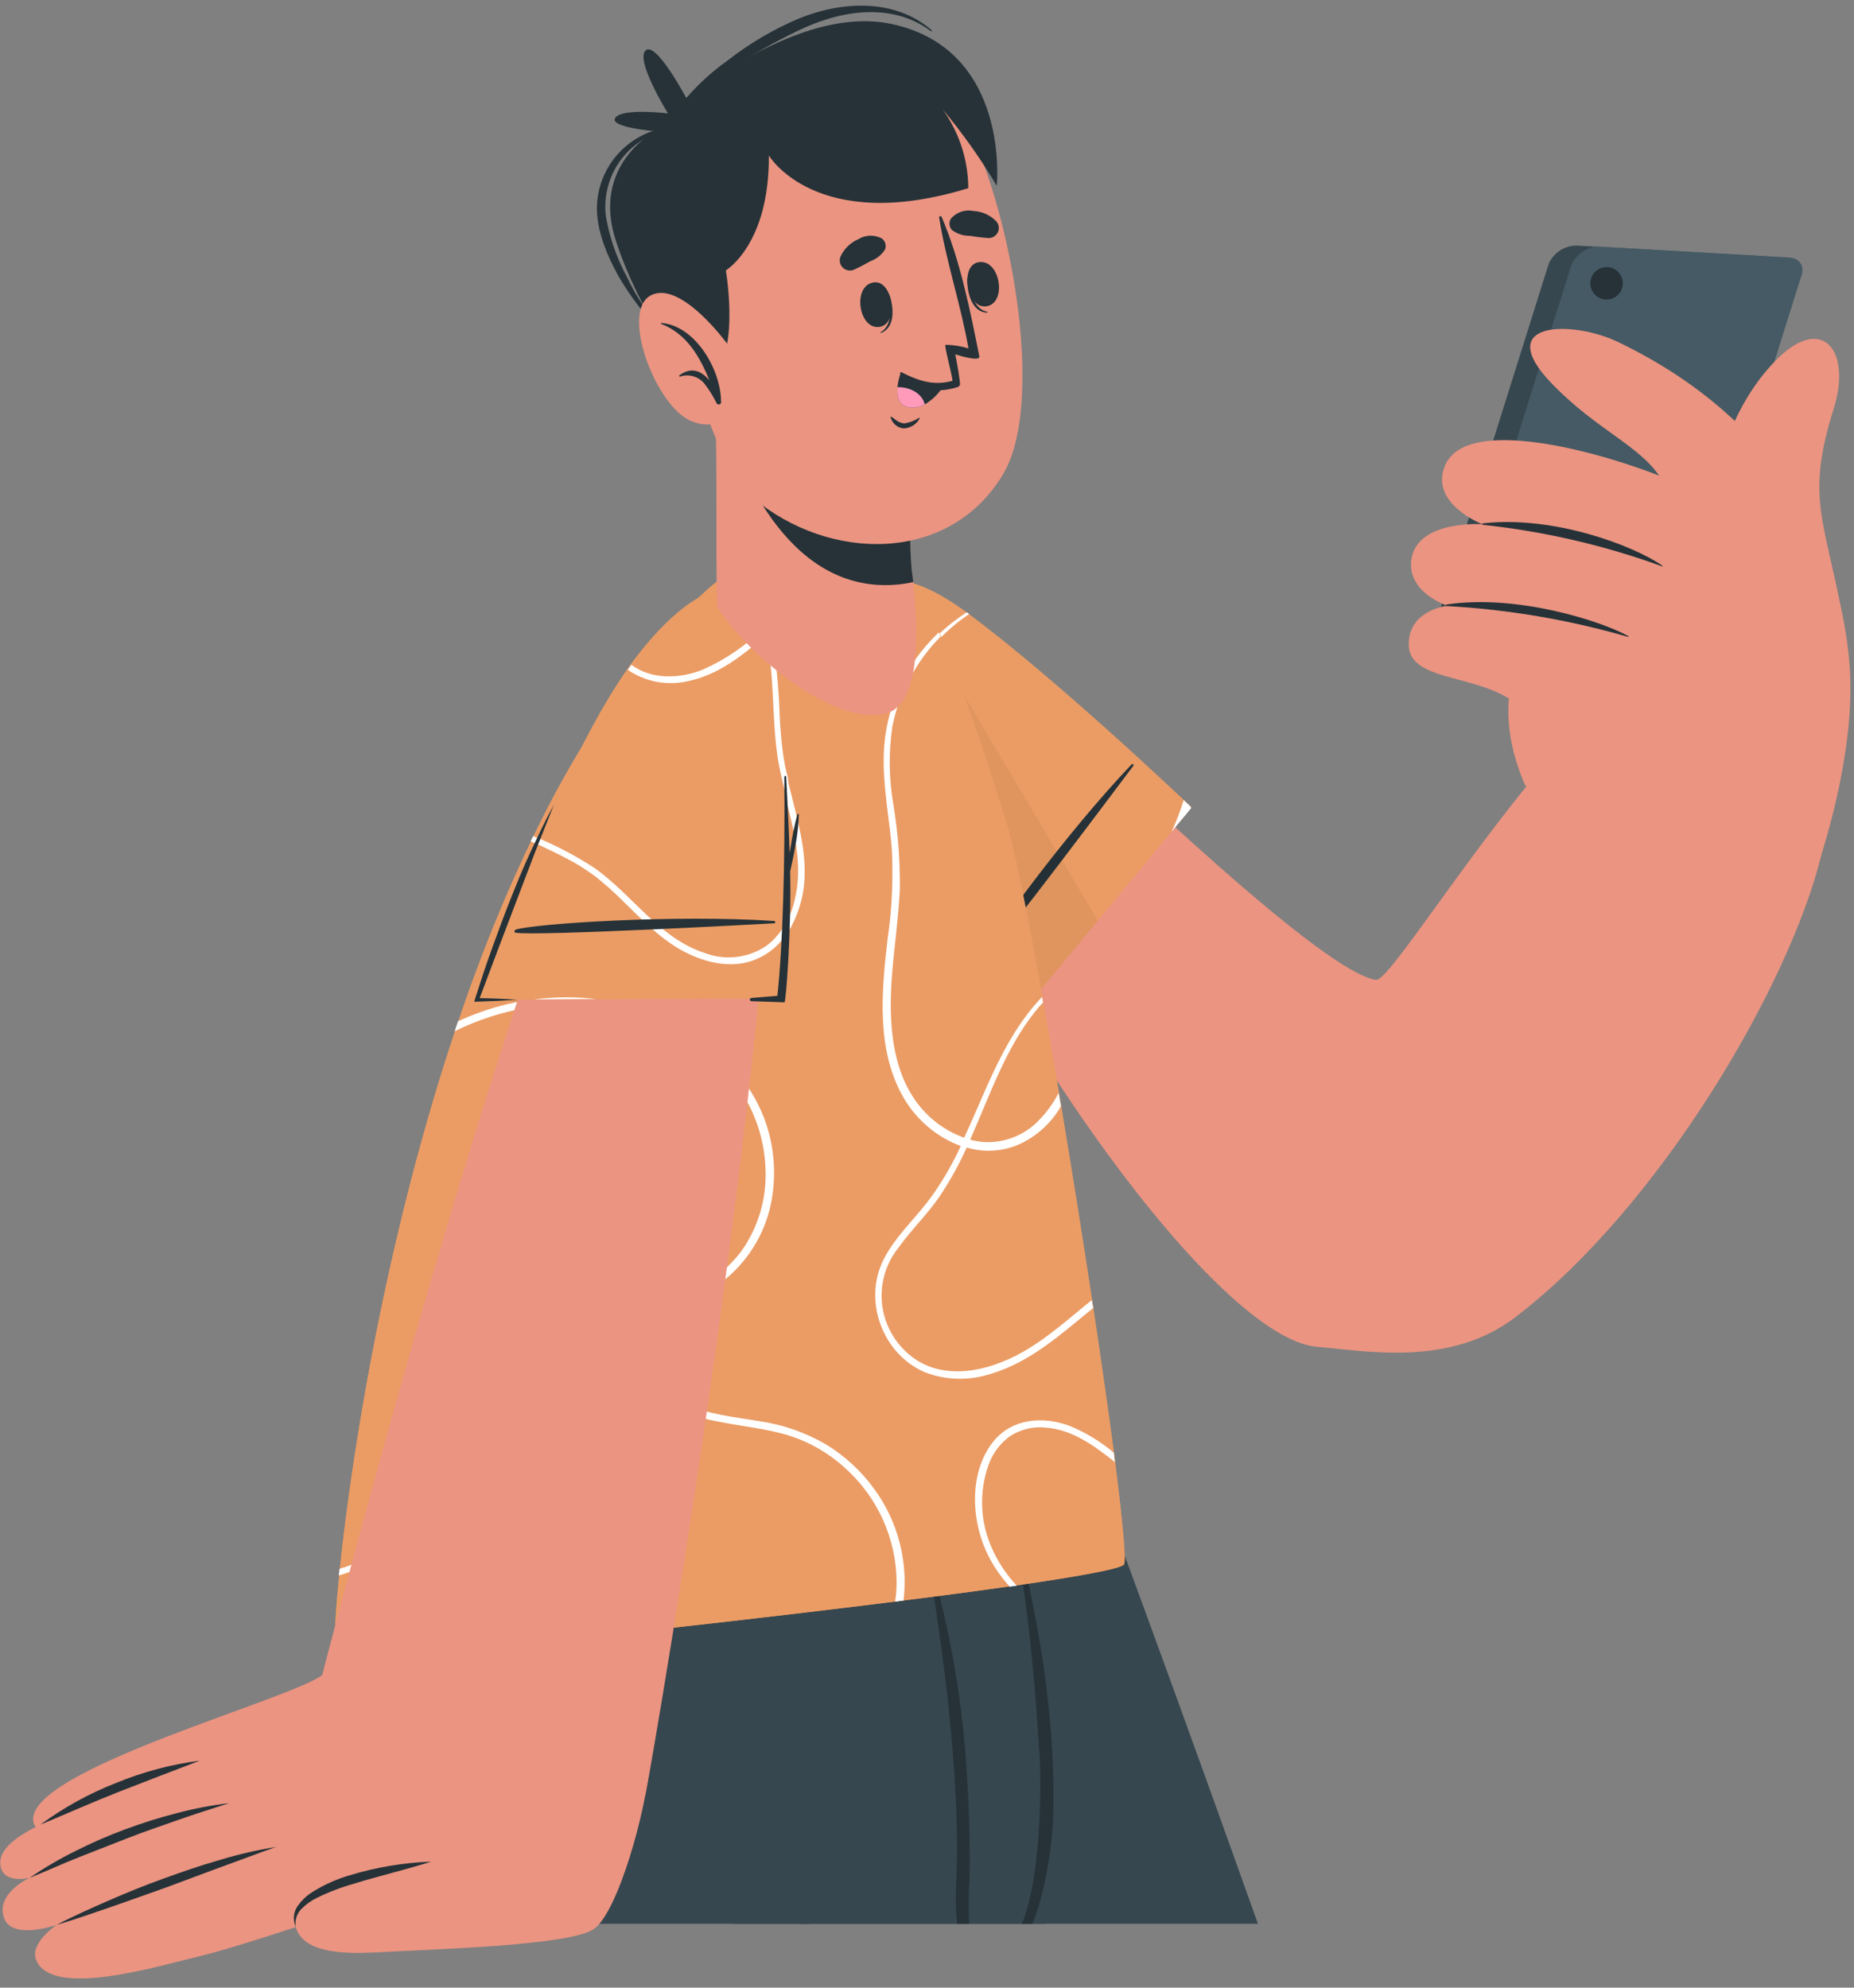<svg width="180" height="193" viewBox="0 0 180 193" fill="none" xmlns="http://www.w3.org/2000/svg">
<rect x="0" y="0" width="180" height="193" fill="#808080" stroke="none"/>
<g id="freepik--Character--inject-2">
<path id="Vector" d="M122.13 186.796H71.149C65.052 165.406 60.147 149.116 60.147 149.116H108.484C108.484 149.116 114.456 165.249 122.13 186.796Z" fill="#37474F"/>
<path id="Vector_2" d="M78.616 186.796H77.568C74.547 176.717 71.407 166.7 68.33 156.608C68.286 156.476 68.493 156.414 68.543 156.545C69.171 158.291 69.799 160.037 70.427 161.789C73.366 170.054 76.06 178.406 78.616 186.796Z" fill="#263238"/>
<path id="Vector_3" d="M107.379 149.135C107.322 150.146 104.628 159.397 103.234 173.238C102.725 178.343 102.147 183.147 101.532 186.796H33.878C27.183 166.11 37.118 149.116 37.118 149.116C37.118 149.116 107.385 149.091 107.379 149.135Z" fill="#37474F"/>
<path id="Vector_4" d="M93.858 172.044C94.097 175.517 94.178 178.996 94.134 182.469C94.024 183.909 94.011 185.355 94.097 186.796H92.922C92.64 184.592 92.922 181.848 92.922 179.681C92.885 170.707 91.742 161.833 90.36 152.978C90.359 152.939 90.371 152.9 90.396 152.868C90.421 152.837 90.455 152.815 90.494 152.807C90.533 152.799 90.574 152.805 90.609 152.823C90.644 152.842 90.671 152.872 90.686 152.909C92.398 159.162 93.46 165.574 93.858 172.044Z" fill="#263238"/>
<path id="Vector_5" d="M102.248 176.528C102.185 178.375 101.683 183.292 100.232 186.796H99.221C101.187 182.005 101.074 172.654 100.929 170.468C100.521 164.063 100.025 158.046 98.938 151.302C98.901 151.088 99.252 151.076 99.296 151.27C101.212 159.409 102.512 168.176 102.248 176.528Z" fill="#263238"/>
<path id="Vector_6" d="M38.054 158.115C36.094 166.587 37.049 175.699 38.92 184.083C39.115 184.994 39.335 185.898 39.548 186.796H38.531C35.762 175.109 34.914 163.014 39.787 151.678C39.85 151.54 40.057 151.678 40.001 151.798C39.192 153.851 38.541 155.963 38.054 158.115Z" fill="#263238"/>
<path id="Vector_7" d="M150.372 25.576L139.256 60.958C138.81 61.987 139.294 62.879 140.324 62.936L158.837 63.991C159.404 63.982 159.957 63.812 160.431 63.501C160.904 63.189 161.28 62.749 161.512 62.232L172.603 26.876C173.049 25.84 172.565 24.954 171.535 24.898L153.072 23.843C152.504 23.844 151.947 24.008 151.469 24.315C150.99 24.622 150.61 25.06 150.372 25.576Z" fill="#37474F"/>
<path id="Vector_8" d="M152.57 25.708L141.479 61.064C141.033 62.094 141.517 62.98 142.553 63.042L161.06 64.097C161.628 64.088 162.181 63.918 162.655 63.606C163.13 63.295 163.507 62.856 163.742 62.339L174.826 26.976C175.272 25.947 174.795 25.092 173.758 25.005L155.245 23.943C154.678 23.954 154.126 24.126 153.652 24.439C153.179 24.751 152.803 25.191 152.57 25.708Z" fill="#455A64"/>
<path id="Vector_9" d="M157.55 27.636C157.525 27.947 157.409 28.243 157.215 28.488C157.022 28.733 156.761 28.915 156.464 29.011C156.167 29.107 155.849 29.113 155.549 29.028C155.249 28.943 154.981 28.771 154.778 28.534C154.576 28.296 154.449 28.004 154.413 27.694C154.376 27.385 154.433 27.071 154.575 26.793C154.717 26.516 154.938 26.287 155.211 26.135C155.483 25.983 155.794 25.915 156.105 25.94C156.521 25.974 156.907 26.171 157.178 26.489C157.449 26.807 157.583 27.22 157.55 27.636Z" fill="#263238"/>
<path id="Vector_10" d="M87.59 76.513C96.59 99.504 118.187 130.012 127.908 130.779C132.53 131.149 140.719 132.801 147.144 127.883C161.161 117.157 173.702 95.692 176.798 83.138C177.903 78.673 156.564 67.439 153.072 70.899C144.908 79.013 134.954 95.334 133.604 95.146C128.655 94.442 110.255 76.934 97.425 64.631C81.85 49.685 83.992 67.35 87.59 76.513Z" fill="#EB9481"/>
<path id="Vector_11" d="M178.883 59.827C177.162 50.495 175.291 48.366 178.016 39.731C179.806 34.079 176.955 30.481 172.565 34.839C165.381 41.961 165.073 54.464 166.216 58.829L178.883 59.827Z" fill="#EB9481"/>
<path id="Vector_12" d="M175.466 87.007C175.466 87.007 180.403 74.491 179.555 64.399C178.964 57.403 175.988 42.319 157.104 33.212C152.626 31.052 144.713 31.153 150.748 37.338C155.031 41.734 159.082 43.223 161.11 46.231C161.11 46.231 151.062 47.55 149.065 52.122C147.331 56.119 145.881 60.235 144.726 64.437C145.446 64.825 146.191 65.167 146.955 65.46C146.955 65.46 145.228 69.8 148.098 76.306L175.466 87.007Z" fill="#EB9481"/>
<path id="Vector_13" d="M177.928 57.78C175.284 55.218 169.588 49.886 163.409 47.142C156.551 44.096 142.509 40.077 140.311 45.163C138.703 48.894 143.928 50.903 143.928 50.903C143.928 50.903 137.774 50.464 137.058 54.15C136.43 57.51 140.537 58.822 140.537 58.822C140.537 58.822 136.769 59.199 136.769 62.559C136.769 66.597 144.676 65.146 148.205 69.247C148.984 70.164 177.928 57.78 177.928 57.78Z" fill="#EB9481"/>
<path id="Vector_14" d="M161.399 54.929C158.517 52.925 150.805 50.062 144.054 50.809C143.897 50.809 143.828 50.947 143.972 50.96C149.915 51.596 155.758 52.949 161.374 54.992C161.412 55.01 161.431 54.948 161.399 54.929Z" fill="#263238"/>
<path id="Vector_15" d="M158.096 61.768C155.433 60.292 147.357 57.698 140.512 58.684C140.361 58.684 140.298 58.835 140.443 58.847C146.398 59.173 152.297 60.174 158.027 61.83C158.035 61.84 158.047 61.845 158.059 61.846C158.072 61.846 158.084 61.842 158.093 61.834C158.102 61.825 158.107 61.814 158.108 61.801C158.109 61.789 158.104 61.777 158.096 61.768Z" fill="#263238"/>
<path id="Vector_16" d="M115.681 78.385L112.252 82.548L111.542 83.415L97.808 100.007C97.808 100.007 85.38 79.71 82.868 68.167C81.367 61.259 82.447 57.146 85.468 56.398C85.693 56.346 85.922 56.312 86.152 56.298C88.105 56.128 90.73 57.158 93.87 59.475C102.713 66.007 115.681 78.385 115.681 78.385Z" fill="#EB9C64"/>
<path id="Vector_17" d="M114.915 77.7C114.598 78.741 114.209 79.758 113.753 80.746L115.637 78.485C115.642 78.458 115.642 78.43 115.637 78.403C115.58 78.29 115.323 78.045 114.915 77.7ZM93.82 59.488C92.6 60.264 91.481 61.19 90.492 62.245C87.484 65.393 85.802 69.578 85.794 73.932C85.804 75.101 85.879 76.269 86.02 77.43C86.33 78.146 86.644 78.862 86.963 79.578C86.906 79.113 86.843 78.655 86.78 78.184C86.343 75.676 86.309 73.115 86.68 70.597C87.077 68.612 87.832 66.716 88.909 65.002C90.237 62.86 92.005 61.025 94.097 59.62C94.015 59.57 93.946 59.513 93.871 59.457L93.82 59.488Z" fill="white"/>
<path id="Vector_18" d="M95.139 93.105C95.88 91.359 103.51 80.878 109.866 74.221C109.885 74.199 109.912 74.186 109.941 74.184C109.969 74.183 109.998 74.192 110.019 74.212C110.041 74.231 110.054 74.258 110.056 74.286C110.058 74.315 110.048 74.344 110.029 74.365C109.401 75.182 96.841 92.018 95.359 93.293C95.24 93.4 95.089 93.23 95.139 93.105Z" fill="#263238"/>
<path id="Vector_19" opacity="0.05" d="M106.6 89.4L97.808 100C97.808 100 85.38 79.71 82.868 68.167C81.135 60.204 82.824 55.971 86.95 56.291L106.6 89.4Z" fill="black"/>
<path id="Vector_20" d="M109.112 151.923C107.354 153.807 33.005 161.752 32.578 161.237C31.441 159.849 38.28 84.709 68.738 57.183C74.107 52.335 83.59 53.717 87.986 56.21C90.178 57.466 93.996 67.84 97.733 79.967C100.559 89.23 110.192 150.705 109.112 151.923Z" fill="#EB9C64"/>
<path id="Vector_21" d="M109.112 151.923C108.723 152.344 104.716 153.073 98.731 153.939L98.053 154.033C95.026 154.467 91.534 154.931 87.766 155.402L86.95 155.509C76.192 156.859 63.362 158.304 52.862 159.409L52.523 159.44C41.219 160.634 32.722 161.412 32.578 161.237C32.433 161.061 32.433 157.927 32.929 152.991C32.929 152.784 32.973 152.564 32.992 152.363C34.179 140.952 37.47 120.222 44.164 100.17C44.271 99.843 44.384 99.542 44.491 99.196C46.494 93.219 48.858 87.367 51.568 81.675C51.65 81.506 51.725 81.342 51.813 81.173C54.467 75.589 57.664 70.279 61.359 65.322C61.484 65.159 61.604 65.002 61.736 64.851C63.836 62.094 66.179 59.532 68.738 57.196C69.455 56.556 70.251 56.01 71.105 55.569C71.3 55.469 71.501 55.375 71.702 55.287C74.38 54.163 77.298 53.731 80.186 54.031L80.902 54.106C83.379 54.348 85.784 55.069 87.986 56.229C88.846 56.725 89.964 58.621 91.227 61.504C91.289 61.63 91.346 61.768 91.402 61.906C93.286 66.302 95.541 72.858 97.733 79.986C98.505 82.498 99.793 88.903 101.218 96.892L101.312 97.432C101.808 100.189 102.317 103.14 102.826 106.18C102.901 106.613 102.976 107.04 103.046 107.473C104.082 113.678 105.118 120.197 106.041 126.276C106.072 126.521 106.11 126.772 106.154 127.011C106.933 132.21 107.624 137.059 108.157 141.071C108.195 141.392 108.233 141.699 108.277 142.013C108.986 147.779 109.351 151.628 109.112 151.923Z" fill="#EB9C64"/>
<path id="Vector_22" d="M84.921 144.639C83.654 142.868 82.041 141.372 80.18 140.243C78.181 139.08 75.976 138.315 73.686 137.988C71.288 137.574 68.769 137.36 66.521 136.318C64.373 135.344 62.866 133.605 61.365 131.852C60.969 131.394 60.561 130.936 60.147 130.496C60.618 130.176 61.095 129.868 61.585 129.548C64.405 127.814 67.52 126.508 70.126 124.448C72.484 122.62 74.136 120.03 74.798 117.12C75.431 114.252 75.213 111.261 74.17 108.516C73.063 105.746 71.237 103.32 68.882 101.489C66.468 99.64 63.707 98.294 60.764 97.53C57.82 96.766 54.753 96.601 51.744 97.042C49.227 97.378 46.775 98.094 44.472 99.165C44.365 99.492 44.252 99.793 44.145 100.138C45.262 99.576 46.421 99.104 47.612 98.725C53.358 96.838 59.614 97.277 65.039 99.95C67.655 101.251 69.919 103.164 71.639 105.527C73.294 107.863 74.226 110.634 74.321 113.496C74.452 116.324 73.641 119.116 72.016 121.434C70.132 123.99 67.262 125.535 64.537 127.011C62.853 127.927 61.221 128.895 59.632 129.968C58.713 129.016 57.611 128.26 56.391 127.745C54.366 127.006 52.146 126.993 50.111 127.708C45.684 129.196 43.053 133.485 42.544 137.988C42.296 140.499 42.587 143.034 43.398 145.424C41.552 147.315 39.489 148.98 37.25 150.385C35.906 151.215 34.463 151.874 32.955 152.344C32.955 152.558 32.91 152.777 32.892 152.972C33.162 152.897 33.432 152.815 33.696 152.721C37.545 151.421 40.748 148.921 43.643 146.114C44.449 148.294 45.503 150.374 46.783 152.313C48.441 154.871 50.356 157.253 52.498 159.422L52.837 159.39C51.599 158.083 50.439 156.703 49.364 155.258C47.113 152.369 45.327 149.146 44.07 145.706C45.144 144.639 46.18 143.527 47.21 142.428C49.194 140.268 51.148 138.032 53.264 136.016C55.237 134.119 57.365 132.39 59.626 130.848C60.976 132.286 62.138 133.912 63.607 135.244C65.341 136.684 67.425 137.64 69.648 138.013C71.953 138.497 74.327 138.691 76.594 139.388C78.613 140.025 80.467 141.097 82.026 142.528C83.598 143.928 84.858 145.643 85.723 147.561C86.589 149.479 87.041 151.558 87.05 153.663C87.046 154.283 86.998 154.902 86.906 155.515L87.722 155.409C88.174 151.594 87.174 147.75 84.921 144.639ZM56.165 132.512C53.785 134.473 51.554 136.607 49.49 138.899C47.606 140.921 45.791 143.037 43.838 145.015C43.493 143.899 43.254 142.753 43.122 141.593C42.632 137.197 43.97 132.173 47.75 129.548C49.477 128.332 51.555 127.716 53.666 127.796C55.734 127.939 57.674 128.85 59.104 130.352C58.106 131.036 57.12 131.746 56.165 132.512ZM106.01 126.232C103.837 127.971 101.771 129.868 99.34 131.256C95.842 133.253 91.032 134.314 87.848 131.143C86.522 129.855 85.722 128.12 85.606 126.275C85.49 124.43 86.065 122.608 87.22 121.164C88.476 119.405 90.027 117.93 91.245 116.14C92.244 114.643 93.116 113.066 93.852 111.424C95.412 111.892 97.083 111.832 98.606 111.254C100.464 110.507 102.013 109.152 103.002 107.411C102.933 106.977 102.857 106.55 102.782 106.117C102.289 107.082 101.654 107.967 100.898 108.742C100.2 109.485 99.345 110.062 98.395 110.433C97.446 110.803 96.426 110.957 95.409 110.884C94.998 110.842 94.591 110.768 94.191 110.664C94.285 110.469 94.373 110.268 94.461 110.036C96.225 106.004 97.701 101.74 100.477 98.248C100.723 97.934 100.985 97.632 101.262 97.344L101.168 96.804C98.555 99.517 96.872 103.046 95.384 106.456C94.8 107.794 94.228 109.138 93.607 110.469C92.213 109.972 90.95 109.165 89.914 108.108C86.504 104.635 86.246 99.272 86.598 94.7C86.824 91.912 87.226 89.136 87.364 86.348C87.394 83.594 87.184 80.844 86.736 78.127C86.299 75.62 86.265 73.059 86.636 70.541C87.033 68.556 87.788 66.659 88.865 64.945C89.56 63.806 90.386 62.752 91.327 61.805C91.27 61.667 91.214 61.529 91.151 61.403C90.913 61.63 90.68 61.862 90.448 62.107C87.422 65.296 85.754 69.536 85.794 73.932C85.794 76.796 86.366 79.615 86.586 82.466C86.735 85.404 86.594 88.349 86.165 91.258C85.581 96.339 85.06 101.935 87.71 106.557C88.961 108.731 90.931 110.401 93.28 111.279C92.985 111.907 92.683 112.535 92.357 113.113C91.779 114.185 91.133 115.22 90.423 116.209C89.751 117.126 88.997 117.98 88.256 118.84C86.893 120.429 85.505 122.162 85.116 124.26C84.782 126.061 85.06 127.923 85.907 129.548C86.725 131.195 88.097 132.503 89.782 133.24C91.822 134.027 94.071 134.087 96.15 133.41C100.081 132.261 103.058 129.491 106.154 126.992C106.079 126.753 106.041 126.502 106.01 126.257V126.232ZM108.245 141.97C106.267 140.4 104.157 138.83 101.57 138.622C100.305 138.477 99.03 138.791 97.978 139.508C97.015 140.234 96.299 141.238 95.924 142.384C95.067 144.908 95.168 147.66 96.207 150.115C96.806 151.54 97.657 152.846 98.719 153.971L98.04 154.065C97.335 153.302 96.722 152.459 96.213 151.553C95.492 150.26 95.013 148.847 94.8 147.383C94.41 144.839 94.8 141.976 96.47 139.935C98.285 137.724 101.243 137.498 103.787 138.428C105.371 139.068 106.843 139.959 108.145 141.065C108.164 141.373 108.201 141.687 108.245 141.995V141.97ZM80.224 55.054C80.45 54.74 80.657 54.426 80.852 54.087L80.136 54.012C78.679 56.248 76.947 58.292 74.98 60.097L74.591 60.468C74.195 59.08 73.573 57.766 72.751 56.58C72.419 56.117 72.052 55.68 71.652 55.274C71.451 55.362 71.25 55.456 71.055 55.557C72.371 56.895 73.347 58.53 73.9 60.323C73.963 60.531 74.019 60.738 74.076 60.951C72.375 62.637 70.383 64.003 68.198 64.983C66.138 65.818 63.626 65.988 61.685 64.845C61.554 64.996 61.434 65.153 61.309 65.316C62.915 66.237 64.805 66.531 66.615 66.138C69.498 65.592 71.96 63.689 74.114 61.799L74.258 61.673C75.162 65.555 74.823 69.649 75.432 73.605C76.129 78.108 78.29 82.661 77.178 87.271C76.813 89.078 75.829 90.701 74.396 91.861C73.534 92.451 72.541 92.824 71.504 92.948C70.466 93.073 69.414 92.946 68.436 92.577C63.99 91.152 61.397 86.925 57.717 84.325C55.83 83.103 53.837 82.052 51.763 81.185C51.675 81.355 51.6 81.518 51.518 81.688C52.774 82.284 54.03 82.843 55.173 83.478C56.072 83.952 56.933 84.496 57.748 85.104C58.7 85.853 59.606 86.658 60.461 87.516C62.163 89.174 63.833 90.938 65.906 92.15C67.79 93.249 70.044 93.946 72.23 93.526C73.167 93.318 74.05 92.915 74.82 92.341C75.589 91.767 76.228 91.036 76.695 90.197C77.651 88.5 78.145 86.581 78.126 84.633C78.126 82.121 77.442 79.609 76.833 77.179C76.489 75.886 76.214 74.576 76.01 73.254C75.847 72.086 75.753 70.918 75.684 69.743C75.614 67.417 75.421 65.097 75.106 62.791C75.018 62.258 74.911 61.73 74.785 61.202C76.822 59.362 78.646 57.3 80.224 55.054Z" fill="white"/>
<path id="Vector_23" d="M61.503 67.652C49.264 93.13 32.879 156.445 30.474 165.752C28.835 172.07 61.824 178.469 62.697 174.079C63.701 169.055 76.318 94.951 75.062 68.261C74.377 53.654 65.736 58.86 61.503 67.652Z" fill="#EB9481"/>
<path id="Vector_24" d="M63.105 171.159C62.715 175.957 59.965 185.716 57.654 187.305C55.343 188.894 42.663 189.245 36.302 189.584C29.94 189.924 28.571 188.228 28.558 186.011C28.546 183.794 41.916 182.689 41.916 182.689C41.916 182.689 24.332 188.749 19.88 189.817C15.427 190.884 5.222 194.043 3.551 190.401C2.748 188.756 5.492 186.909 5.492 186.909C5.492 186.909 1.215 188.404 0.411 186.281C-0.505 183.863 2.88 182.331 2.88 182.331C2.88 182.331 0.192 183.022 0.028 181.019C-0.348 176.553 16.52 173.483 16.52 173.483C16.52 173.483 3.847 180.497 3.237 176.867C2.396 171.843 28.753 164.898 31.41 162.549C33.34 160.761 35.131 158.827 36.766 156.765L63.105 171.159Z" fill="#EB9481"/>
<path id="Vector_25" d="M28.728 187.116C28.667 186.806 28.682 186.486 28.772 186.183C28.862 185.881 29.023 185.604 29.243 185.377C29.679 184.933 30.186 184.566 30.744 184.29C31.894 183.723 33.095 183.262 34.33 182.915C36.81 182.143 39.354 181.559 41.866 180.761C39.213 180.858 36.583 181.295 34.041 182.061C32.744 182.43 31.505 182.979 30.361 183.694C29.769 184.06 29.26 184.546 28.866 185.119C28.674 185.412 28.56 185.75 28.535 186.1C28.511 186.45 28.578 186.8 28.728 187.116Z" fill="#263238"/>
<path id="Vector_26" d="M5.492 186.909C7.307 186.363 9.09 185.747 10.868 185.132C12.645 184.517 14.416 183.876 16.187 183.248L21.481 181.276C23.246 180.648 25.004 179.97 26.788 179.336C24.919 179.642 23.073 180.072 21.261 180.623C19.44 181.138 17.656 181.766 15.879 182.406C14.102 183.047 12.35 183.75 10.623 184.51C8.896 185.27 7.169 186.017 5.492 186.909Z" fill="#263238"/>
<path id="Vector_27" d="M22.241 175.084C20.516 175.288 18.807 175.615 17.129 176.064C15.444 176.496 13.784 177.018 12.155 177.627C10.524 178.228 8.928 178.922 7.376 179.706C5.817 180.473 4.314 181.35 2.88 182.331C4.493 181.703 6.057 180.962 7.659 180.334C9.26 179.706 10.855 179.078 12.469 178.45C14.083 177.822 15.703 177.276 17.323 176.704C18.944 176.133 20.595 175.624 22.241 175.084Z" fill="#263238"/>
<path id="Vector_28" d="M19.39 170.958C16.604 171.32 13.879 172.047 11.282 173.118C8.663 174.139 6.191 175.501 3.928 177.169C6.522 176.089 9.04 174.965 11.615 173.954C14.19 172.942 16.796 171.957 19.39 170.958Z" fill="#263238"/>
<path id="Vector_29" d="M75.696 96.923L46.293 97.067C46.293 97.067 54.275 73.436 61.874 63.67C69.473 53.905 75.57 55.193 76.249 66.685C76.927 78.177 75.696 96.923 75.696 96.923Z" fill="#EB9C64"/>
<path id="Vector_30" d="M76.249 66.685C76.286 67.206 76.312 67.752 76.33 68.299C76.33 68.544 76.33 68.789 76.368 69.04C76.783 80.551 75.702 96.923 75.702 96.923L67.714 96.967H66.917L46.299 97.08C46.299 97.08 49.684 87.032 54.131 77.374C54.281 77.053 54.426 76.745 54.589 76.406C56.856 71.558 59.381 66.88 61.868 63.683C69.473 53.905 75.564 55.199 76.249 66.685Z" fill="#EB9C64"/>
<path id="Vector_31" d="M51.87 97.042L57.842 97.005C55.857 96.772 53.852 96.785 51.87 97.042ZM76.029 73.229C75.866 72.061 75.772 70.892 75.702 69.718C75.632 67.392 75.439 65.072 75.125 62.766C75.037 62.232 74.93 61.705 74.804 61.177C74.917 61.064 75.037 60.964 75.156 60.844C75.068 60.618 74.98 60.405 74.886 60.217C74.798 60.311 74.698 60.392 74.61 60.486C74.44 59.883 74.23 59.291 73.982 58.716C73.639 58.269 73.213 57.893 72.726 57.61C73.253 58.467 73.674 59.384 73.982 60.342C74.044 60.549 74.101 60.757 74.157 60.97C72.456 62.656 70.465 64.022 68.279 65.002C66.05 65.912 63.287 66.032 61.296 64.55C61.177 64.713 61.064 64.87 60.951 65.04C61.781 65.609 62.719 66.002 63.708 66.194C64.696 66.387 65.714 66.374 66.697 66.157C69.579 65.611 72.041 63.708 74.195 61.818L74.34 61.692C75.244 65.573 74.905 69.668 75.514 73.624C75.746 75.094 76.142 76.576 76.506 78.058C76.506 77.223 76.506 76.388 76.506 75.546C76.287 74.755 76.136 73.995 76.029 73.229ZM74.415 91.83C73.552 92.42 72.56 92.793 71.523 92.917C70.485 93.042 69.433 92.914 68.455 92.546C64.009 91.12 61.415 86.894 57.735 84.294C56.027 83.175 54.222 82.212 52.341 81.418C52.259 81.587 52.19 81.763 52.115 81.939C53.157 82.435 54.206 82.919 55.192 83.453C56.091 83.927 56.952 84.471 57.767 85.079C58.719 85.827 59.625 86.633 60.48 87.49C62.182 89.148 63.852 90.913 65.924 92.125C67.808 93.224 70.063 93.921 72.248 93.501C73.738 93.185 75.071 92.359 76.016 91.164C76.016 90.794 76.054 90.404 76.067 90.002C75.638 90.712 75.077 91.332 74.415 91.83Z" fill="white"/>
<path id="Vector_32" d="M50.08 90.26C51.964 89.682 65.535 88.784 75.156 89.425C75.186 89.425 75.215 89.437 75.236 89.458C75.257 89.479 75.269 89.508 75.269 89.538C75.269 89.568 75.257 89.597 75.236 89.618C75.215 89.639 75.186 89.651 75.156 89.651C74.095 89.714 52.09 90.907 50.08 90.568C49.885 90.561 49.917 90.329 50.08 90.26Z" fill="#263238"/>
<path id="Vector_33" d="M77.561 79.1C77.561 79.081 77.553 79.061 77.539 79.047C77.525 79.033 77.506 79.025 77.486 79.025C77.466 79.025 77.447 79.033 77.433 79.047C77.418 79.061 77.411 79.081 77.411 79.1C77.142 80.1 76.932 81.115 76.783 82.14C76.739 82.372 76.707 82.611 76.663 82.843C76.582 80.331 76.462 77.888 76.33 75.427C76.33 75.314 76.142 75.314 76.148 75.427C76.224 83.961 75.998 91.755 75.476 96.691L72.927 96.904C72.891 96.911 72.859 96.931 72.836 96.959C72.813 96.987 72.801 97.022 72.801 97.058C72.801 97.094 72.813 97.129 72.836 97.157C72.859 97.186 72.891 97.205 72.927 97.212L76.167 97.325C76.305 97.325 76.845 90.216 76.713 84.614C76.889 83.804 77.078 83 77.21 82.184C77.406 81.167 77.523 80.136 77.561 79.1Z" fill="#263238"/>
<path id="Vector_34" d="M50.268 97.074C48.943 97.156 47.618 97.225 46.299 97.262H46.036L46.117 97.005C46.632 95.385 47.16 93.77 47.738 92.175C48.315 90.58 48.899 88.979 49.527 87.403C50.155 85.826 50.783 84.263 51.518 82.705C52.253 81.148 52.956 79.622 53.779 78.133L51.895 82.881L50.086 87.629L48.278 92.383L46.475 97.168L46.299 96.917C47.618 96.923 48.943 96.992 50.268 97.074Z" fill="#263238"/>
<path id="Vector_35" d="M86.177 69.228C81.706 70.704 73.266 64.418 69.68 59.042C69.435 58.672 69.68 43.047 69.429 39.951C69.372 39.323 89.317 42.978 89.317 42.978C89.317 42.978 87.967 49.647 88.47 55.048C88.52 55.5 90.498 67.803 86.177 69.228Z" fill="#EB9481"/>
<path id="Vector_36" d="M89.324 42.972C89.324 43.066 89.23 43.455 89.129 44.083C88.953 45.151 88.689 46.878 88.532 48.837C88.339 50.896 88.324 52.968 88.489 55.029C88.495 55.173 88.512 55.315 88.539 55.456V55.525C88.583 55.776 88.62 56.116 88.664 56.518C88.044 56.656 87.414 56.747 86.78 56.788C76.161 57.466 71.463 44.774 70.044 39.863L70.383 39.894C70.904 39.932 71.595 40.014 72.424 40.12L73.052 40.208C74.377 40.397 75.96 40.648 77.605 40.912C78.145 41 78.685 41.081 79.238 41.182C80.419 41.389 81.612 41.59 82.717 41.772C83.195 41.866 83.665 41.948 84.105 42.023C84.545 42.099 85.079 42.193 85.524 42.268L86.152 42.381L86.46 42.444L88.112 42.739L88.903 42.877C89.015 42.896 89.126 42.921 89.236 42.953C89.267 42.953 89.28 42.953 89.292 42.953L89.324 42.972Z" fill="#263238"/>
<path id="Vector_37" d="M65.61 17.186C63.726 24.176 68.034 44.039 73.103 48.335C80.463 54.558 92.175 54.791 97.394 46.036C102.418 37.552 96.37 11.754 90.737 7.885C82.435 2.189 68.399 6.862 65.61 17.186Z" fill="#EB9481"/>
<path id="Vector_38" d="M68.493 36.629C72.041 35.486 70.471 26.254 70.471 26.254C70.471 26.254 74.704 23.742 74.647 15.101C74.647 15.101 79.219 22.806 94.009 18.272C93.996 15.512 93.117 12.826 91.497 10.592C93.455 12.927 95.219 15.418 96.772 18.04C96.772 18.04 98.135 4.852 86.617 2.34C82.033 1.341 75.608 2.861 66.615 9.499C66.615 9.499 63.67 3.929 62.671 4.909C61.673 5.888 64.851 11.013 64.851 11.013C64.851 11.013 60.279 10.447 59.714 11.484C59.224 12.375 63.595 12.74 63.595 12.74C63.595 12.74 57.315 16.037 59.827 23.479C62.081 30.286 66.735 37.2 68.493 36.629Z" fill="#263238"/>
<path id="Vector_39" d="M64.775 12.388C62.853 12.666 61.099 13.638 59.843 15.119C58.586 16.601 57.915 18.491 57.955 20.433C58.024 22.649 58.985 24.885 60.04 26.807C61.228 28.847 62.674 30.725 64.342 32.396C64.43 32.49 64.568 32.333 64.474 32.239C63.002 30.652 61.784 28.847 60.863 26.889C59.877 25.063 59.19 23.091 58.828 21.048C58.586 19.146 59.068 17.223 60.177 15.659C61.287 14.096 62.944 13.007 64.819 12.608C64.845 12.599 64.867 12.581 64.881 12.557C64.894 12.534 64.899 12.505 64.894 12.479C64.888 12.452 64.873 12.428 64.851 12.411C64.83 12.394 64.803 12.386 64.775 12.388Z" fill="#263238"/>
<path id="Vector_40" d="M77.605 1.781C75.135 2.822 72.812 4.184 70.697 5.832C68.611 7.3 66.793 9.117 65.322 11.201C65.252 11.308 65.391 11.433 65.479 11.333C68.776 7.797 73.071 5.122 77.411 3.012C81.449 1.034 86.492 0.136 90.36 3.012C90.366 3.02 90.373 3.026 90.382 3.031C90.39 3.036 90.4 3.038 90.409 3.039C90.419 3.039 90.429 3.037 90.438 3.033C90.447 3.029 90.454 3.023 90.46 3.015C90.466 3.007 90.471 2.998 90.473 2.989C90.475 2.979 90.475 2.97 90.472 2.96C90.47 2.951 90.465 2.942 90.459 2.935C90.452 2.927 90.444 2.921 90.435 2.918C86.868 -0.172 81.731 0.111 77.605 1.781Z" fill="#263238"/>
<path id="Vector_41" d="M70.66 33.457C70.66 33.457 66.037 27.058 63.124 28.716C60.21 30.374 63.752 39.693 67.218 40.924C67.652 41.113 68.119 41.212 68.592 41.215C69.065 41.218 69.534 41.126 69.97 40.943C70.407 40.761 70.802 40.492 71.132 40.153C71.462 39.814 71.72 39.412 71.89 38.971L70.66 33.457Z" fill="#EB9481"/>
<path id="Vector_42" d="M64.204 31.36C64.147 31.36 64.141 31.435 64.204 31.454C66.634 32.396 67.94 34.594 68.864 36.924C68.135 36.045 67.149 35.568 65.962 36.44C65.899 36.484 65.962 36.585 66.025 36.566C66.448 36.424 66.904 36.417 67.332 36.545C67.759 36.673 68.136 36.931 68.411 37.282C68.865 37.868 69.256 38.499 69.579 39.166C69.692 39.379 70.082 39.26 70 39.009C69.999 38.992 69.999 38.975 70 38.959C69.981 35.894 67.52 31.624 64.204 31.36Z" fill="#263238"/>
<path id="Vector_43" d="M86.322 28.59C86.322 28.546 86.234 28.672 86.24 28.729C86.523 30.047 86.617 31.611 85.493 32.264C85.486 32.267 85.481 32.272 85.477 32.278C85.472 32.284 85.47 32.291 85.47 32.299C85.47 32.306 85.472 32.313 85.477 32.319C85.481 32.325 85.486 32.33 85.493 32.333C86.944 31.856 86.799 29.802 86.322 28.59Z" fill="#263238"/>
<path id="Vector_44" d="M84.89 27.416C82.73 27.636 83.32 31.95 85.323 31.749C87.327 31.548 86.705 27.234 84.89 27.416Z" fill="#263238"/>
<path id="Vector_45" d="M93.927 27.033C93.927 26.983 94.04 27.083 94.046 27.14C94.191 28.477 94.58 29.991 95.849 30.28C95.886 30.28 95.893 30.355 95.849 30.355C94.341 30.343 93.845 28.327 93.927 27.033Z" fill="#263238"/>
<path id="Vector_46" d="M94.932 25.476C97.061 25.017 97.82 29.306 95.849 29.727C93.877 30.148 93.148 25.859 94.932 25.476Z" fill="#263238"/>
<path id="Vector_47" d="M82.868 26.204C83.412 25.959 83.942 25.684 84.457 25.381C85.058 25.174 85.573 24.772 85.92 24.238C85.996 24.051 86.008 23.844 85.955 23.648C85.901 23.453 85.786 23.281 85.625 23.158C85.266 22.965 84.862 22.87 84.455 22.884C84.048 22.899 83.652 23.021 83.308 23.24C82.545 23.572 81.934 24.177 81.593 24.935C81.526 25.113 81.512 25.307 81.552 25.492C81.593 25.678 81.686 25.848 81.82 25.982C81.955 26.116 82.125 26.208 82.311 26.248C82.497 26.287 82.69 26.272 82.868 26.204Z" fill="#263238"/>
<path id="Vector_48" d="M95.974 23.114C95.378 23.075 94.785 23.003 94.197 22.901C93.561 22.913 92.939 22.717 92.426 22.342C92.288 22.193 92.203 22.002 92.185 21.8C92.167 21.598 92.216 21.395 92.326 21.224C92.592 20.917 92.936 20.687 93.321 20.558C93.707 20.429 94.12 20.405 94.517 20.489C95.351 20.53 96.138 20.885 96.722 21.481C96.849 21.623 96.932 21.799 96.96 21.988C96.989 22.176 96.962 22.369 96.882 22.542C96.803 22.716 96.675 22.862 96.513 22.964C96.352 23.065 96.165 23.118 95.974 23.114Z" fill="#263238"/>
<path id="Vector_49" d="M86.573 40.478C86.937 40.748 87.314 41.106 87.829 41.106C88.325 41.03 88.798 40.848 89.217 40.573C89.261 40.573 89.311 40.573 89.286 40.635C89.131 40.924 88.901 41.165 88.62 41.334C88.339 41.503 88.019 41.594 87.691 41.596C87.408 41.562 87.142 41.444 86.927 41.259C86.711 41.073 86.555 40.828 86.479 40.554C86.422 40.478 86.504 40.441 86.573 40.478Z" fill="#263238"/>
<path id="Vector_50" d="M87.427 36.283C87.839 36.766 88.346 37.157 88.917 37.434C89.488 37.711 90.109 37.866 90.743 37.891C91.296 37.919 91.85 37.868 92.388 37.74C92.493 37.723 92.596 37.697 92.696 37.665L92.985 37.577C93.054 37.554 93.113 37.509 93.154 37.449C93.195 37.389 93.215 37.317 93.211 37.244L93.18 37.106V36.987C93.06 35.957 92.746 34.406 92.746 34.406C93.148 34.544 95.183 35.14 95.082 34.607C94.203 30.211 93.23 25.287 91.427 21.079C91.418 21.047 91.397 21.02 91.367 21.003C91.338 20.986 91.303 20.982 91.27 20.992C91.238 21.001 91.21 21.022 91.194 21.052C91.178 21.081 91.173 21.116 91.183 21.149C91.861 25.425 93.28 29.551 94.027 33.834C93.303 33.607 92.55 33.487 91.792 33.476C91.654 33.539 92.451 36.465 92.47 36.93C92.472 36.947 92.472 36.964 92.47 36.98C90.774 37.439 89.399 37.093 87.559 36.164C87.427 36.082 87.333 36.189 87.427 36.283Z" fill="#263238"/>
<path id="Vector_51" d="M91.71 37.301C91.248 38.113 90.584 38.792 89.782 39.273C89.338 39.523 88.826 39.626 88.319 39.568C87.214 39.436 87.063 38.463 87.132 37.596C87.179 37.136 87.28 36.682 87.433 36.246C88.71 37.045 90.209 37.414 91.71 37.301Z" fill="#263238"/>
<path id="Vector_52" d="M89.782 39.273C89.338 39.523 88.826 39.626 88.319 39.568C87.214 39.436 87.063 38.463 87.132 37.596C88.294 37.558 89.531 38.174 89.782 39.273Z" fill="#FF9ABB"/>
</g>
</svg>
